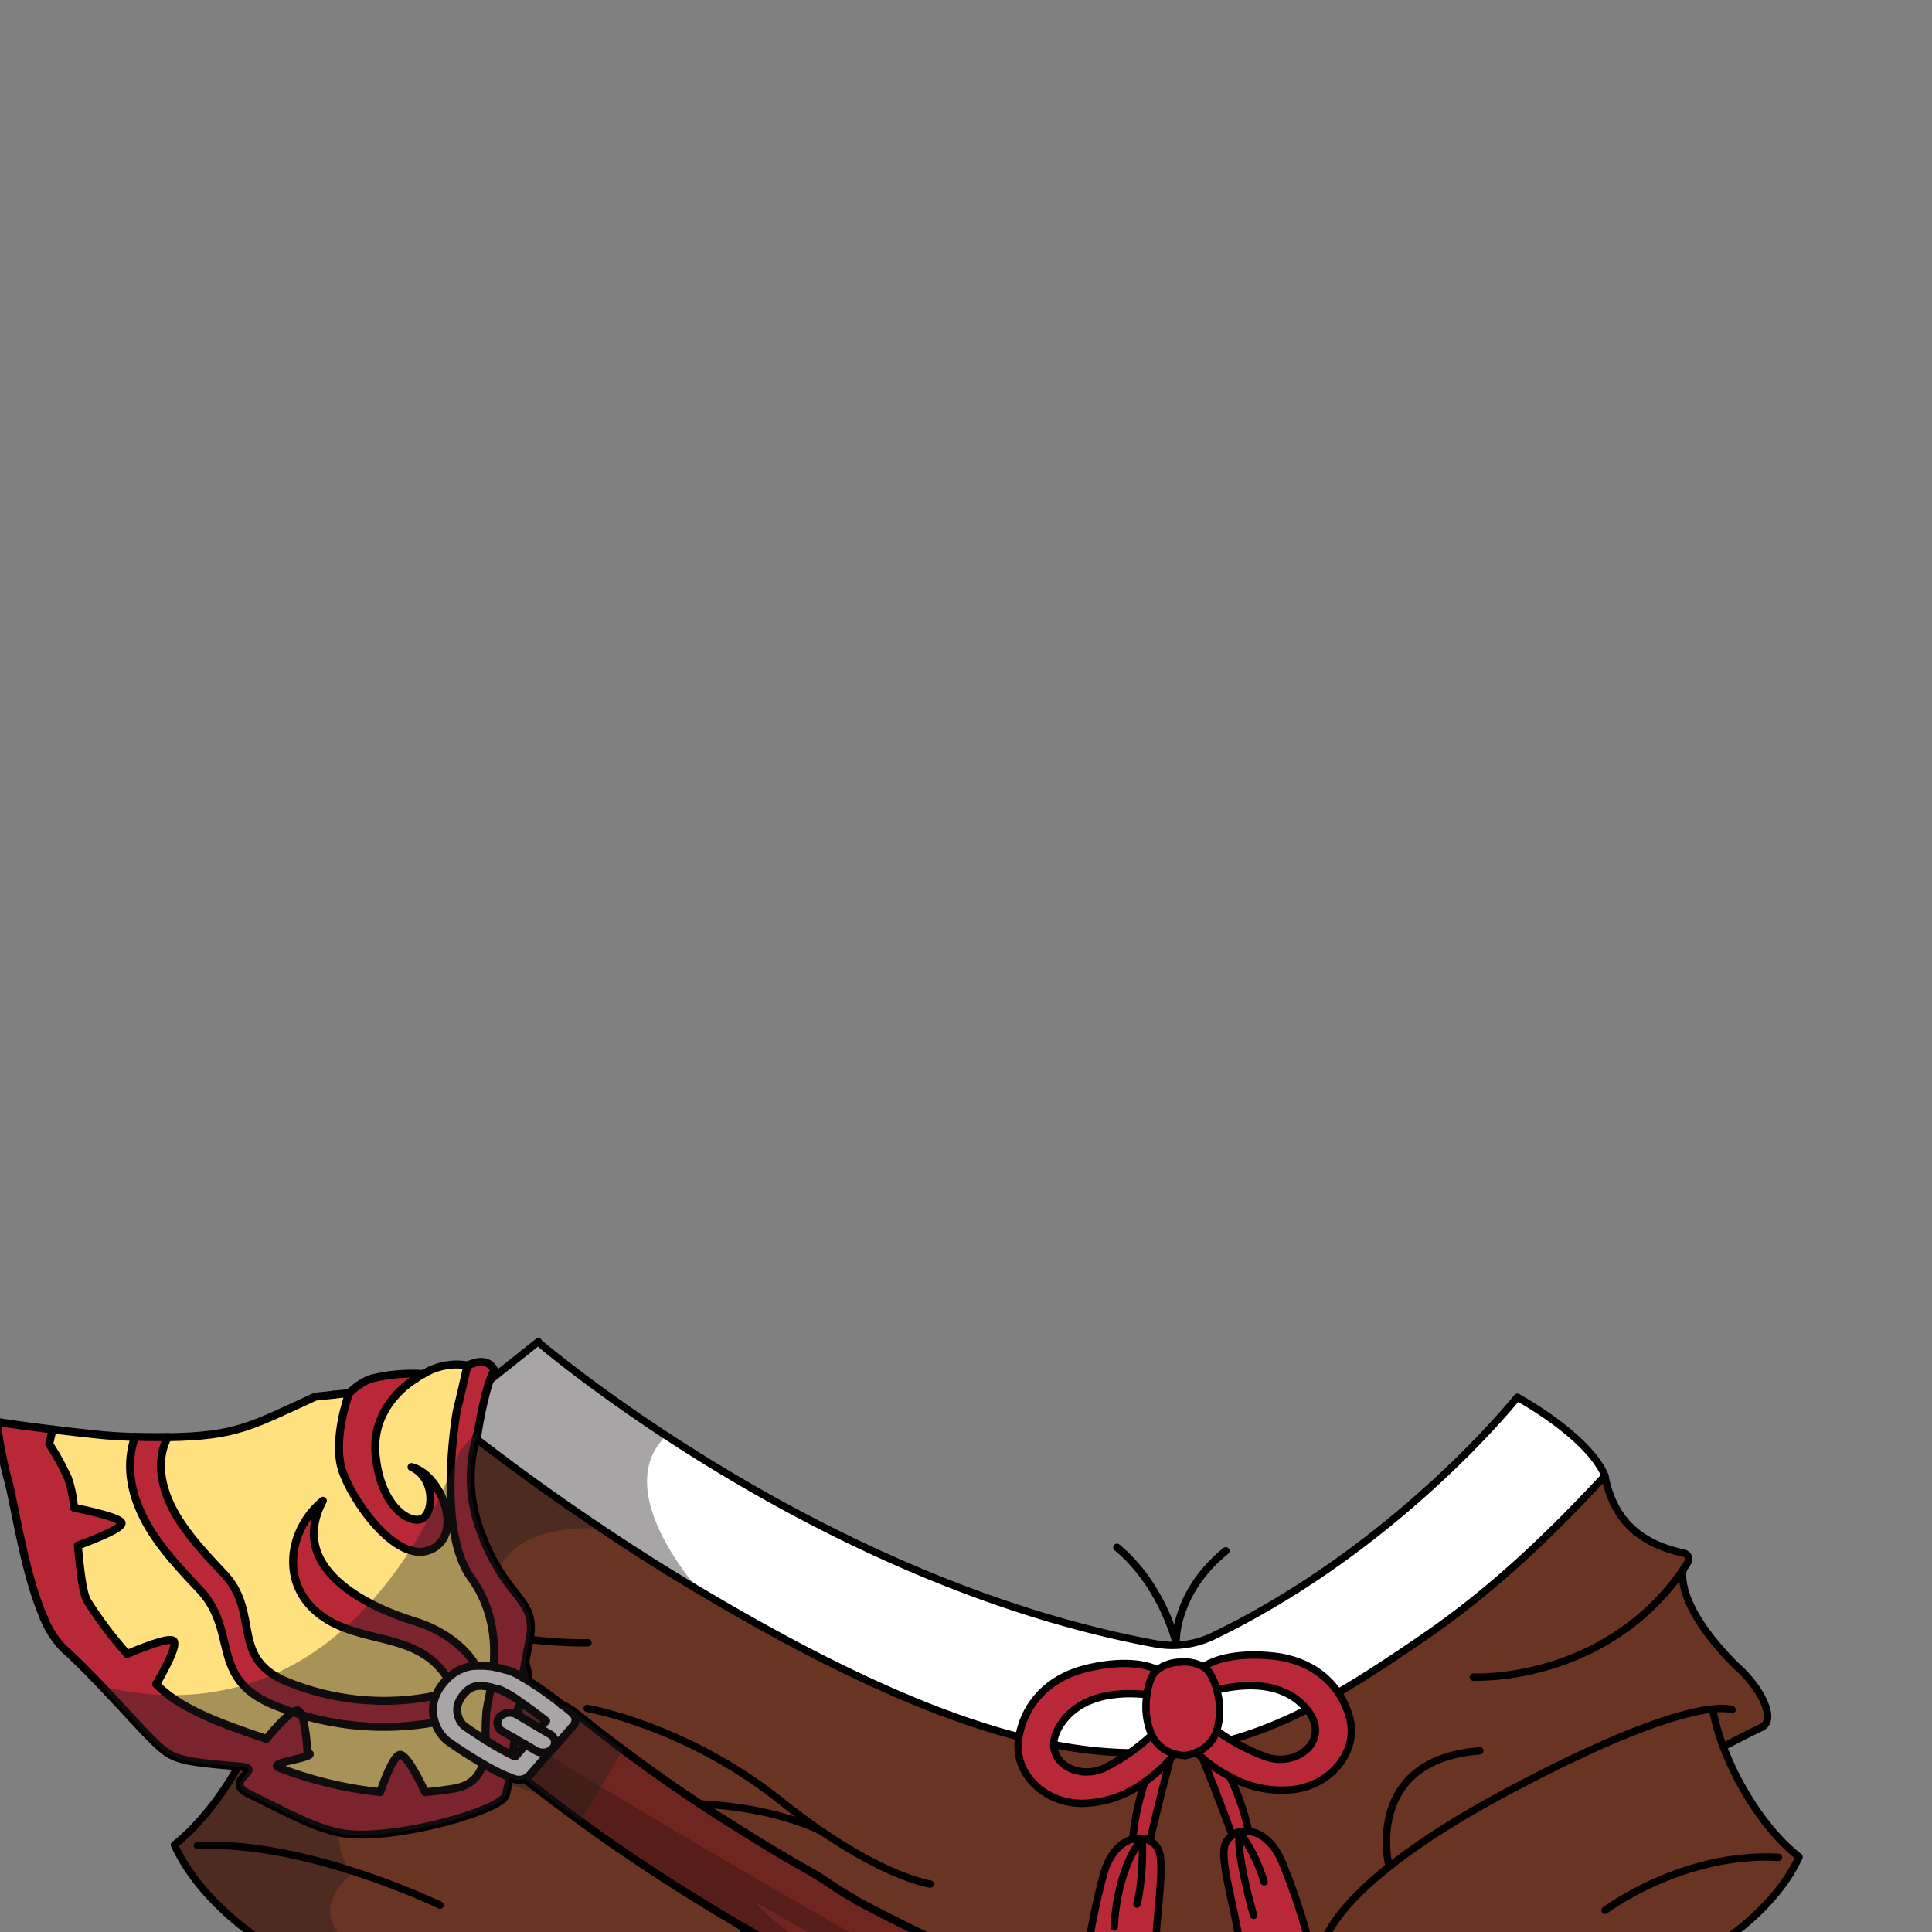 <svg xmlns="http://www.w3.org/2000/svg" xmlns:xlink="http://www.w3.org/1999/xlink" viewBox="0 0 432 432">
  <rect x="0" y="0" width="432" height="432" fill="#808080" stroke="none"/>
  <defs>
    <style>.GUNDAN_FROG_OUTFIT_FROG_OUTFIT_24_cls-1,.GUNDAN_FROG_OUTFIT_FROG_OUTFIT_24_cls-12,.GUNDAN_FROG_OUTFIT_FROG_OUTFIT_24_cls-3,.GUNDAN_FROG_OUTFIT_FROG_OUTFIT_24_cls-7{fill:none;}.GUNDAN_FROG_OUTFIT_FROG_OUTFIT_24_cls-2{isolation:isolate;}.GUNDAN_FROG_OUTFIT_FROG_OUTFIT_24_cls-12,.GUNDAN_FROG_OUTFIT_FROG_OUTFIT_24_cls-3,.GUNDAN_FROG_OUTFIT_FROG_OUTFIT_24_cls-7{stroke:#000;stroke-linecap:round;stroke-linejoin:round;}.GUNDAN_FROG_OUTFIT_FROG_OUTFIT_24_cls-3{stroke-width:1.69px;}.GUNDAN_FROG_OUTFIT_FROG_OUTFIT_24_cls-4{fill:#fff;}.GUNDAN_FROG_OUTFIT_FROG_OUTFIT_24_cls-5{fill:#231f20;opacity:0.4;}.GUNDAN_FROG_OUTFIT_FROG_OUTFIT_24_cls-13,.GUNDAN_FROG_OUTFIT_FROG_OUTFIT_24_cls-5{mix-blend-mode:multiply;}.GUNDAN_FROG_OUTFIT_FROG_OUTFIT_24_cls-6{fill:#6a3423;}.GUNDAN_FROG_OUTFIT_FROG_OUTFIT_24_cls-7{stroke-width:1.65px;}.GUNDAN_FROG_OUTFIT_FROG_OUTFIT_24_cls-8{fill:#b82837;}.GUNDAN_FROG_OUTFIT_FROG_OUTFIT_24_cls-9{clip-path:url(#GUNDAN_FROG_OUTFIT_FROG_OUTFIT_24_clip-path);}.GUNDAN_FROG_OUTFIT_FROG_OUTFIT_24_cls-10{fill:#ffe17f;}.GUNDAN_FROG_OUTFIT_FROG_OUTFIT_24_cls-11{fill:#702620;}.GUNDAN_FROG_OUTFIT_FROG_OUTFIT_24_cls-12{stroke-width:1.78px;}.GUNDAN_FROG_OUTFIT_FROG_OUTFIT_24_cls-13{opacity:0.22;}</style>
    <clipPath id="clip-path">
      <rect class="GUNDAN_FROG_OUTFIT_FROG_OUTFIT_24_cls-1" x="-12.96" y="293.74" width="238.85" height="150.25" />
    </clipPath>
  </defs>
  <g class="GUNDAN_FROG_OUTFIT_FROG_OUTFIT_24_cls-2">
    <g id="outfit">
      <path class="GUNDAN_FROG_OUTFIT_FROG_OUTFIT_24_cls-3" d="M263,366.39s0-10.64,11.09-19.61" />
      <path class="GUNDAN_FROG_OUTFIT_FROG_OUTFIT_24_cls-3" d="M249.76,346c9.34,7.72,15.57,21.69,15.57,37.65,0,13-4.14,24.68-10.72,32.73" />
      <path class="GUNDAN_FROG_OUTFIT_FROG_OUTFIT_24_cls-4" d="M358.88,330l-1.22,1.3c-10.32,11-23.13,23.71-39.07,34.65l-.18.12c-41,28.05-70.24,44.33-162.06-10.43q-3.24-1.92-6.59-4h0a510.17,510.17,0,0,1-50-35.25h0L120.37,300l0,.12a323.33,323.33,0,0,0,28.72,20.81c25.54,16.77,65.3,38.53,109.38,46.64a21.06,21.06,0,0,0,13-1.82c41.39-20.09,67.73-53.28,67.73-53.28S355.12,321,358.88,330Z" />
      <path class="GUNDAN_FROG_OUTFIT_FROG_OUTFIT_24_cls-5" d="M156.35,355.68q-3.24-1.92-6.59-4h0a510.17,510.17,0,0,1-50-35.25h0L120.37,300l0,.12a323.33,323.33,0,0,0,28.72,20.81C137.47,331.85,152,350.56,156.35,355.68Z" />
      <path class="GUNDAN_FROG_OUTFIT_FROG_OUTFIT_24_cls-6" d="M385.34,390.6c.05,0,5.1-2.72,8.55-4.34s-.21-9-5.77-13.8c-13.69-13.7-11.89-21.07-11.76-21.53v0c.35-.5.68-1,1-1.53a1.38,1.38,0,0,0-.84-2.09C367.83,345.4,361,340.9,358.88,330l-1.22,1.3c-10.32,11-23.13,23.71-39.07,34.65l-.18.12c-41,28.05-70.24,44.33-162.06-10.43q-3.24-1.92-6.59-4h0c-2.53-1.34-4.85-2.62-7-3.86-3.68-2.11-6.93-4.11-10-6.15-9.68-6.41-17.69-13.15-31.9-24.43l-1-.82c-2.42,12.19-22.12,17.7-31.93,19.81a1.55,1.55,0,0,0-.94,2.35c.38.58.76,1.17,1.15,1.72a0,0,0,0,0,0,0c.13.49,2.17,8.79-13.22,24.16-6.23,5.38-10.36,13.68-6.47,15.52S58,384.89,58,384.89C54.05,395.27,47,406.17,39,412.51,45.85,427.66,63.33,437,63.33,437H380.57s15.56-8.3,21.69-21.79C395.09,409.54,388.83,399.83,385.34,390.6ZM113.19,412l6.19,3.06Q116.35,413.59,113.19,412Zm9.18,4.53c4.44,2.14,8.63,4.15,12.54,6C131,420.69,126.81,418.68,122.37,416.53Z" />
      <path class="GUNDAN_FROG_OUTFIT_FROG_OUTFIT_24_cls-5" d="M163.37,426.6S141,406.79,114.92,399.4,68.08,403.6,78.65,419c-10.26,8.87-1.47,15.7,2.38,18H63.33S45.85,427.66,39,412.51c8.05-6.34,15.07-17.24,19-27.62,0,0-5.71-3-9.59-4.86s.24-10.14,6.47-15.52c15.39-15.37,13.35-23.67,13.22-24.16a0,0,0,0,1,0,0c-.39-.55-.77-1.14-1.15-1.72a1.55,1.55,0,0,1,.94-2.35c9.81-2.11,29.51-7.62,31.93-19.81l1,.82c14.21,11.28,22.22,18,31.9,24.43-30.52-.41-21.14,23.82-21.14,23.82S88.12,365.9,94,383.44a259.45,259.45,0,0,1,30.09,13.36C154.07,412.6,163.37,426.6,163.37,426.6Z" />
      <path class="GUNDAN_FROG_OUTFIT_FROG_OUTFIT_24_cls-4" d="M157.54,357l-14.82-9.18c2.18,1.24,4.5,2.52,7,3.86h0q3.35,2.06,6.59,4C157.09,356.54,157.54,357,157.54,357Z" />
      <path class="GUNDAN_FROG_OUTFIT_FROG_OUTFIT_24_cls-7" d="M218.23,437H380.57s15.57-8.29,21.7-21.78c-7.18-5.65-13.43-15.37-16.92-24.61a49,49,0,0,1-2.39-8.31" />
      <path class="GUNDAN_FROG_OUTFIT_FROG_OUTFIT_24_cls-7" d="M295.37,437s-.95-13.52,41.19-36.14c27.19-14.59,40.42-18.08,46.37-18.73,3.28-.34,4.36.17,4.36.17" />
      <path class="GUNDAN_FROG_OUTFIT_FROG_OUTFIT_24_cls-7" d="M376.37,350.91c.36-.5.69-1,1-1.53a1.37,1.37,0,0,0-.84-2.09c-8.73-1.89-15.52-6.39-17.68-17.24" />
      <path class="GUNDAN_FROG_OUTFIT_FROG_OUTFIT_24_cls-7" d="M329.43,375s29.21,1.5,46.93-24" />
      <path class="GUNDAN_FROG_OUTFIT_FROG_OUTFIT_24_cls-7" d="M376.37,350.91v0c-.13.44-1.93,7.82,11.77,21.52,5.56,4.78,9.22,12.17,5.76,13.8s-8.54,4.33-8.54,4.33" />
      <path class="GUNDAN_FROG_OUTFIT_FROG_OUTFIT_24_cls-7" d="M358.88,427.16s17.19-13,38.78-11.86" />
      <path class="GUNDAN_FROG_OUTFIT_FROG_OUTFIT_24_cls-7" d="M218.23,437H63.33S45.85,427.66,39,412.51c8-6.33,15.06-17.24,19-27.62a56.46,56.46,0,0,0,2.69-9.34" />
      <path class="GUNDAN_FROG_OUTFIT_FROG_OUTFIT_24_cls-7" d="M167.25,437s3.53-15.18-43.78-40.59c-30.57-16.41-56.11-20.31-62.79-21-3.67-.38-4.87.18-4.87.18" />
      <path class="GUNDAN_FROG_OUTFIT_FROG_OUTFIT_24_cls-7" d="M68.06,340.32c-.4-.55-.78-1.13-1.16-1.71a1.56,1.56,0,0,1,.94-2.36c9.81-2.11,29.52-7.61,31.93-19.81" />
      <path class="GUNDAN_FROG_OUTFIT_FROG_OUTFIT_24_cls-7" d="M131.47,367.32s-43.51,1.7-63.4-27" />
      <path class="GUNDAN_FROG_OUTFIT_FROG_OUTFIT_24_cls-7" d="M68.06,340.32v0c.14.5,2.17,8.78-13.22,24.16-6.23,5.38-10.36,13.68-6.47,15.52s9.6,4.86,9.6,4.86" />
      <path class="GUNDAN_FROG_OUTFIT_FROG_OUTFIT_24_cls-7" d="M98.4,426s-30-14.53-54.25-13.32" />
      <path class="GUNDAN_FROG_OUTFIT_FROG_OUTFIT_24_cls-7" d="M271.53,365.7c41.39-20.09,67.73-53.27,67.73-53.27S355.12,321,358.88,330l-1.22,1.3c-10.32,11-23.13,23.71-39.07,34.65l-.18.12c-41.92,28.71-71.61,45.08-168.65-14.41h0a510.17,510.17,0,0,1-50-35.25h0L120.37,300l0,.12s62.37,53.5,138.1,67.46A21.07,21.07,0,0,0,271.53,365.7Z" />
      <path class="GUNDAN_FROG_OUTFIT_FROG_OUTFIT_24_cls-7" d="M131.3,382s22.08,3.77,43.33,20.73c3.17,2.53,6.13,4.72,8.88,6.62C199.23,420.12,208,421.28,208,421.28" />
      <path class="GUNDAN_FROG_OUTFIT_FROG_OUTFIT_24_cls-7" d="M143.46,403.45s22.81-2.15,40,5.89" />
      <path class="GUNDAN_FROG_OUTFIT_FROG_OUTFIT_24_cls-7" d="M310.47,416.71s-5.36-23.27,20.43-25.22" />
      <path class="GUNDAN_FROG_OUTFIT_FROG_OUTFIT_24_cls-8" d="M261.66,393.38s-2.85,10.72-4.53,18.23a4.61,4.61,0,0,0-1.71-.53,6,6,0,0,0-2.09.12A55.87,55.87,0,0,1,256,398.42a33.14,33.14,0,0,0,5.61-5Z" />
      <path class="GUNDAN_FROG_OUTFIT_FROG_OUTFIT_24_cls-8" d="M277.14,409.65a4.45,4.45,0,0,0-1.62.75c-2.38-6.68-6.08-15.94-6.64-17.31a32.55,32.55,0,0,0,6.16,4.18,56.21,56.21,0,0,1,4.21,12.22A5.93,5.93,0,0,0,277.14,409.65Z" />
      <path class="GUNDAN_FROG_OUTFIT_FROG_OUTFIT_24_cls-8" d="M279.25,409.49c2.56.31,5.44,2.27,7.36,6.73a143.56,143.56,0,0,1,6.73,20.6s-7.78,5.07-15.49,2.74c-.82-10.19-4.76-21.37-4.12-26.2a4.31,4.31,0,0,1,1.79-3,4.45,4.45,0,0,1,1.62-.75A5.93,5.93,0,0,1,279.25,409.49Z" />
      <path class="GUNDAN_FROG_OUTFIT_FROG_OUTFIT_24_cls-8" d="M301.79,384.12c-1.89-7-7.54-12.86-17.3-13.84-11.05-1.1-15.39,2.44-15.39,2.44a10.19,10.19,0,0,0-10.33.68s-4.73-2.95-15.56-.4c-9.56,2.25-14.45,8.8-15.47,16s5.36,14.2,14.24,14.24A24.25,24.25,0,0,0,256,398.42a33.14,33.14,0,0,0,5.61-5h0c.64-.75,1-1.2,1-1.2a5.92,5.92,0,0,0,4.91-.33s.47.5,1.33,1.24a32.55,32.55,0,0,0,6.16,4.18,23.88,23.88,0,0,0,14.36,2.85C298.2,398.92,303.69,391.11,301.79,384.12Zm-54.9,11.25c-6.58,2.91-14.36-2.2-10-9.31s13-7.83,19.6-7.14a16,16,0,0,0,1.08,9.05A45.13,45.13,0,0,1,246.89,395.37ZM283.56,393A44.52,44.52,0,0,1,272.08,387a16.08,16.08,0,0,0,0-9.12c6.43-1.55,15.16-2,20.31,4.51S290.44,395,283.56,393Z" />
      <path class="GUNDAN_FROG_OUTFIT_FROG_OUTFIT_24_cls-8" d="M257.13,411.61a4.24,4.24,0,0,1,2.14,2.7c1.22,4.71-1.32,16.32-.91,26.53-7.36,3.32-15.69-.68-15.69-.68a145.63,145.63,0,0,1,4.17-21.33c1.38-4.68,4-7,6.49-7.63a6,6,0,0,1,2.09-.12A4.61,4.61,0,0,1,257.13,411.61Z" />
      <path class="GUNDAN_FROG_OUTFIT_FROG_OUTFIT_24_cls-7" d="M263.84,371.65a8.85,8.85,0,0,0-5.07,1.75,5,5,0,0,0-1.1,1.31,12.56,12.56,0,0,0-1.2,4.21,16,16,0,0,0,1.08,9.05,7.81,7.81,0,0,0,5.09,4.21,10.42,10.42,0,0,0,2.48.37" />
      <path class="GUNDAN_FROG_OUTFIT_FROG_OUTFIT_24_cls-7" d="M261.66,393.38c.64-.75,1-1.2,1-1.2" />
      <path class="GUNDAN_FROG_OUTFIT_FROG_OUTFIT_24_cls-7" d="M258.77,373.4s-4.73-2.95-15.56-.4c-9.56,2.25-14.45,8.8-15.47,16s5.36,14.2,14.24,14.24A24.25,24.25,0,0,0,256,398.42a33.14,33.14,0,0,0,5.61-5" />
      <path class="GUNDAN_FROG_OUTFIT_FROG_OUTFIT_24_cls-7" d="M256.47,378.92c-6.57-.69-15.28,0-19.6,7.14s3.44,12.22,10,9.31a45.13,45.13,0,0,0,10.66-7.4" />
      <path class="GUNDAN_FROG_OUTFIT_FROG_OUTFIT_24_cls-7" d="M263.84,371.65a8.82,8.82,0,0,1,5.26,1.07,4.88,4.88,0,0,1,1.25,1.16,12,12,0,0,1,1.71,4,16.08,16.08,0,0,1,0,9.12,7.87,7.87,0,0,1-4.53,4.83,10.35,10.35,0,0,1-2.43.7" />
      <path class="GUNDAN_FROG_OUTFIT_FROG_OUTFIT_24_cls-7" d="M269.1,372.72s4.34-3.54,15.39-2.44c9.76,1,15.4,6.84,17.3,13.84s-3.59,14.8-12.39,16A23.88,23.88,0,0,1,275,397.27a32.55,32.55,0,0,1-6.16-4.18c-.86-.74-1.33-1.24-1.33-1.24" />
      <path class="GUNDAN_FROG_OUTFIT_FROG_OUTFIT_24_cls-7" d="M272.06,377.9c6.43-1.55,15.16-2,20.31,4.51S290.44,395,283.56,393A44.52,44.52,0,0,1,272.08,387" />
      <path class="GUNDAN_FROG_OUTFIT_FROG_OUTFIT_24_cls-7" d="M253.33,411.2c-2.5.63-5.11,2.95-6.49,7.63a145.63,145.63,0,0,0-4.17,21.33s8.33,4,15.69.68c-.41-10.21,2.13-21.82.91-26.53a4.24,4.24,0,0,0-2.14-2.7,4.61,4.61,0,0,0-1.71-.53A6,6,0,0,0,253.33,411.2Z" />
      <path class="GUNDAN_FROG_OUTFIT_FROG_OUTFIT_24_cls-7" d="M257.13,411.61c1.68-7.51,4.53-18.23,4.53-18.23h0" />
      <path class="GUNDAN_FROG_OUTFIT_FROG_OUTFIT_24_cls-7" d="M256,398.42a55.87,55.87,0,0,0-2.71,12.78h0" />
      <path class="GUNDAN_FROG_OUTFIT_FROG_OUTFIT_24_cls-7" d="M279.25,409.49c2.56.31,5.44,2.27,7.36,6.73a143.56,143.56,0,0,1,6.73,20.6s-7.78,5.07-15.49,2.74c-.82-10.19-4.76-21.37-4.12-26.2a4.31,4.31,0,0,1,1.79-3,4.45,4.45,0,0,1,1.62-.75A5.93,5.93,0,0,1,279.25,409.49Z" />
      <path class="GUNDAN_FROG_OUTFIT_FROG_OUTFIT_24_cls-7" d="M275.52,410.4c-2.38-6.68-6.08-15.94-6.64-17.31" />
      <path class="GUNDAN_FROG_OUTFIT_FROG_OUTFIT_24_cls-7" d="M275,397.27a56.21,56.21,0,0,1,4.21,12.22v0" />
      <path class="GUNDAN_FROG_OUTFIT_FROG_OUTFIT_24_cls-7" d="M249.14,430.9s.32-12.61,6.28-19.82c.32,9.36-1.2,14.69-1.2,14.69" />
      <path class="GUNDAN_FROG_OUTFIT_FROG_OUTFIT_24_cls-7" d="M280.31,428.27s-4-13.72-3.17-18.62a36.07,36.07,0,0,1,5.51,11.13" />
      <g class="GUNDAN_FROG_OUTFIT_FROG_OUTFIT_24_cls-9">
        <path class="GUNDAN_FROG_OUTFIT_FROG_OUTFIT_24_cls-8" d="M86.58,339.27c0,1.49,0,3,.17,4.42A55.08,55.08,0,0,0,91,362a34,34,0,0,0,6.52,10.1l.25.24a21.43,21.43,0,0,0,2.86,2.43,16.23,16.23,0,0,0,5.25,2.47h0a14,14,0,0,0,3.46.44h.37a9.61,9.61,0,0,0,1.07-.07,15.23,15.23,0,0,0,6.41-2.25l.91-.61a.68.68,0,0,0,0-.14,25.74,25.74,0,0,0-.64-2.88c.27-1.41.59-3.11,1-5.16,1.76-9.23-5.15-8.57-10.79-23.56a34,34,0,0,1-.77-22.84s1.67-10.42,3.66-13.72c-1.52-3.47-6-1-6-1l-1.44,6.22c.37-2.67.7-4.89.91-6.33a13.3,13.3,0,0,0-5.64.4c-6.28,5.83-10.75,16.54-11.62,29.1C86.63,336.22,86.58,337.74,86.58,339.27Z" />
        <path class="GUNDAN_FROG_OUTFIT_FROG_OUTFIT_24_cls-4" d="M128.42,383.88a1.89,1.89,0,0,0-.09-.21c0-.07-.07-.14-.12-.22l-.13-.15a.05.05,0,0,1,0,0s0,0,0,0l-.06,0s0,0,0,0l-.09-.11a.75.75,0,0,0-.19-.17c-.31-.25-.71-.59-1.2-1l-.3-.24h0l-.62-.49h0c-1.23-1-2.77-2.11-4.36-3.24l-1-.68c-.32-.23-.64-.44-1-.65s-.63-.43-.94-.63l-.37-.23-.2-.13a1.22,1.22,0,0,1-.19-.12l-.37-.21c-.12-.08-.24-.17-.37-.24h0l-.47-.28a14.62,14.62,0,0,0-3-1.36l-.17,0a28.56,28.56,0,0,0-2.83-.7c-.24-.05-.48-.09-.73-.12l-.47-.07h-.06l-.18,0-.82-.07-.61,0h-.19l-.46,0a3.69,3.69,0,0,0-.47,0c-.19,0-.37,0-.56.06h-.12a.07.07,0,0,0-.06,0,5.71,5.71,0,0,0-.72.13h0a6.62,6.62,0,0,0-.71.17c-.25.08-.49.16-.72.25h0a10.66,10.66,0,0,0-1.19.55l-.25.13,0,0-.22.16a4.65,4.65,0,0,0-.41.26l0,0q-.36.26-.69.54c-.19.15-.37.32-.56.5A11.3,11.3,0,0,0,99,376.41a10.86,10.86,0,0,0-1,1.42,8.49,8.49,0,0,0-.68,1.39,8.27,8.27,0,0,0-.49,4.58c.05.22.1.46.16.68s.13.44.2.65.12.36.19.53l0,.1c.06.14.12.27.19.4l.09.19c.09.19.2.37.29.55.22.35.44.69.67,1s.46.55.69.79.22.23.34.33a1.11,1.11,0,0,0,.23.19c.61.43,4.13,2.92,8,5.18a47,47,0,0,0,5.94,3c.28.11.55.2.81.28l.45.16a4.15,4.15,0,0,0,.48.11l.48,0a3.29,3.29,0,0,0,1.14-.2,3.09,3.09,0,0,0,.87-.5,2.61,2.61,0,0,0,.23-.24l4.35-5c0-.11-.09-.21-.13-.32a2.73,2.73,0,0,0,1-.7l0,0,.07-.09,4.28-4.91h0a1.86,1.86,0,0,0,.23-.32c.06-.11.11-.23.16-.33a1.86,1.86,0,0,0,.12-.93A2.18,2.18,0,0,0,128.42,383.88Zm-13.2,8.9-.31-.15a2.2,2.2,0,0,1-.31-.15h0c-.39-.19-.8-.39-1.21-.62s-.84-.44-1.27-.68l-.87-.49h0l-.67-.4-1.3-.78c-.23-.13-.43-.26-.64-.39h0l-.74-.47c-1-.64-1.9-1.24-2.67-1.77-.6-.39-1.1-.74-1.5-1a5.4,5.4,0,0,1-.49-.58.33.33,0,0,0-.06-.08c-.1-.16-.21-.34-.32-.55a1.24,1.24,0,0,1-.12-.23l0-.08-.14-.35a3,3,0,0,1-.12-.36,4.57,4.57,0,0,1-.15-.77,4.51,4.51,0,0,1,.1-1.44,1.89,1.89,0,0,1,.09-.36l.12-.36a7.15,7.15,0,0,1,.36-.74,4.11,4.11,0,0,1,.24-.39c.13-.2.26-.39.42-.6a5.43,5.43,0,0,1,1.89-1.57,1.92,1.92,0,0,1,.39-.17h0a7.07,7.07,0,0,1,3.88.1c.26.08.53.13.82.22s.58.14.88.24l.13,0h0a21.34,21.34,0,0,1,4.43,2.58c.38.27.79.54,1.19.83.81.58,1.65,1.19,2.51,1.83s1.59,1.2,2.37,1.8h0l-.07.07-1.29,1.49-4.44-2.6-.63-.37-.07-.05a3.23,3.23,0,0,0-2.85-.18l-.36.18a3.81,3.81,0,0,0-.32.24,1.34,1.34,0,0,0-.32.31h0a2,2,0,0,0-.5,1.32,2.2,2.2,0,0,0,1.16,1.88l2.64,1.55,2.46,1.45Zm-3.44-8.86a2,2,0,0,0-.5,1.32,2,2,0,0,1,.51-1.32Z" />
        <path class="GUNDAN_FROG_OUTFIT_FROG_OUTFIT_24_cls-10" d="M11.78,319.64,11,322.87a59.5,59.5,0,0,1,4.18,7.64,26.34,26.34,0,0,1,1.35,6.61h0c3.53.72,10,2.18,10.62,3.32s-6,3.75-9.76,5.14c.51,5.45,1.07,10.62,2.12,12.39a91.4,91.4,0,0,0,8.91,11.86c3.33-1.38,9-3.57,10.23-3s-2,6.84-3.74,9.79c.32.32.65.65,1,1,5.12,4.71,13.43,7.86,23.64,11.27,2.14-2.55,5.55-6.33,6.91-6.37s2.06,6,2.29,9.41c3.19,1.07-9.71,2.2-6.29,3.44A88.66,88.66,0,0,0,85,400.71c1-3,3-7.9,4.32-8.32s4.22,5.12,5.74,8.33c2.21-.17,4.29-.46,6.32-.78,4-.63,5.75-2.81,6.58-5.55-3.9-2.25-7.42-4.75-8-5.18a2,2,0,0,1-.23-.18,9.6,9.6,0,0,1-2.5-3.9,64.78,64.78,0,0,1-11.31,1A64.12,64.12,0,0,1,60.61,381c-13.72-6-7.33-16.38-16-25.58-4-4.26-8.19-8.68-11.24-13.74-3.54-5.91-4.94-11.86-4-17.23a16.36,16.36,0,0,1,.84-3.18c-3.34-.09-6.34-.3-8.9-.58C17.67,320.34,14.49,320,11.78,319.64Z" />
        <path class="GUNDAN_FROG_OUTFIT_FROG_OUTFIT_24_cls-10" d="M84,325.52a23.33,23.33,0,0,0,2.73,9.22c2.47,4.33,5.89,5.69,7.63,4.84,2.65-1.32,3-9.13-2.34-11.55,4,1,7.57,6.41,8,11.21l1.09-.07c0-.3-.06-.59-.07-.9-.43-6.64,1-18.68,2-26.7.37-2.67.7-4.89.91-6.33a13.3,13.3,0,0,0-5.64.4,16.93,16.93,0,0,0-3.15,1.26c-.19.15-.39.29-.59.43a7.66,7.66,0,0,1-1.79,1S82.81,314,84,325.52Z" />
        <path class="GUNDAN_FROG_OUTFIT_FROG_OUTFIT_24_cls-8" d="M94.63,307.33s-9.8-2.18-16.74,4.08c-3.84,13.11-2.48,21.47,8.07,31.24s17.29.86,12.92-7.76c-2-5.11-3.2-4.77-3.2-4.77s2.68,8.63-2.46,9.7S80.42,325.69,86,316.34A38,38,0,0,1,94.63,307.33Z" />
        <path class="GUNDAN_FROG_OUTFIT_FROG_OUTFIT_24_cls-11" d="M115.7,383.42c.07-.58.14-1.12.2-1.62a7.72,7.72,0,0,1,1.35-.6c.81.58,1.65,1.18,2.51,1.83s1.59,1.19,2.37,1.8l-1.36,1.56Z" />
        <path class="GUNDAN_FROG_OUTFIT_FROG_OUTFIT_24_cls-11" d="M115.08,388.67l2.46,1.45-2.32,2.65-.62-.28C114.76,391.23,114.93,390,115.08,388.67Z" />
        <path class="GUNDAN_FROG_OUTFIT_FROG_OUTFIT_24_cls-11" d="M304.18,476.71c-1.18,3.59-4.91,6-9.11,6.31l-.87,0a13.1,13.1,0,0,1-2.75-.31c-.52-.12-2.57-.6-5.9-1.47A505.14,505.14,0,0,1,203.22,451v0c-5.56-2.6-11.26-5.39-17-8.38-6.52-3.35-11.86-6.94-18.54-10.8h0q-3-1.71-6-3.53h0l-2.9-1.75c-.79-.49-1.58-1-2.37-1.46-2-1.2-3.91-2.43-5.87-3.68l-2.31-1.48c-.33-.22-.67-.43-1-.66-.75-.48-1.51-1-2.26-1.48q-2.79-1.83-5.56-3.74l-2.57-1.76-3-2.1c-1.32-.94-2.64-1.89-3.94-2.84L126.68,405l-3.15-2.37c-2.1-1.59-4.18-3.2-6.26-4.84a3.09,3.09,0,0,0,.87-.5,2.61,2.61,0,0,0,.23-.24l4.35-5,.91-1,0,0,.07-.09,4.28-4.91h0a2.67,2.67,0,0,0,.24-.32c.06-.11.11-.23.16-.33a1.86,1.86,0,0,0,.12-.93,2.18,2.18,0,0,0-.11-.44,1.89,1.89,0,0,0-.09-.21c0-.07-.07-.14-.12-.22l-.13-.15a.05.05,0,0,1,0,0l-.06-.05s0,0,0,0l-.09-.11a.75.75,0,0,0-.19-.17c-.31-.25-.71-.59-1.2-1l-.3-.24h0l-.62-.49a9.91,9.91,0,0,1,3,1.69q5.31,4.29,10.71,8.32,9.75,7.3,19.69,13.76c1.06.7,2.11,1.38,3.16,2,6.39,4.09,12.8,8,19.14,11.55,3.71,2.12,6.11,4.14,9.78,6.07v0q7.51,4,14.84,7.55a506.43,506.43,0,0,0,78.64,30.57c4.17,1.21,7.4,2.08,9.51,2.62,1.77.46,2.77.7,2.88.72C302.44,467.38,305.7,472.12,304.18,476.71Z" />
        <path class="GUNDAN_FROG_OUTFIT_FROG_OUTFIT_24_cls-8" d="M108.61,389.12a57.56,57.56,0,0,1,.17-6.53c.19-1.34.6-3.15,1-5.29l1.7.45.16,0a22.34,22.34,0,0,1,4.43,2.58c.39.27.79.54,1.19.83a7.72,7.72,0,0,0-1.35.6c-.06.5-.13,1-.2,1.62l-.07-.05a3.15,3.15,0,0,0-3.85.54,2.07,2.07,0,0,0,.67,3.21l2.63,1.55c-.15,1.28-.32,2.56-.48,3.82-1.06-.51-2.21-1.13-3.37-1.8C110.35,390.18,109.45,389.64,108.61,389.12Z" />
        <path class="GUNDAN_FROG_OUTFIT_FROG_OUTFIT_24_cls-8" d="M92.58,362.47c10.21,3.13,13.63,9.61,13.81,9.94a10,10,0,0,0-6.32,2.81c-6.72-10.62-19.43-7.33-28.47-14.15s-7.24-19,.6-25.51C64.13,350.62,82.09,359.25,92.58,362.47Z" />
        <path class="GUNDAN_FROG_OUTFIT_FROG_OUTFIT_24_cls-8" d="M113.91,397.36a36.26,36.26,0,0,1-.8,4c-.25.84-1.78,1.85-4.1,2.88-5,2.23-13.62,4.53-21.34,5.51l-1.42.16c-.82.09-1.62.15-2.4.2l-.63.05a35.09,35.09,0,0,1-5.79-.11,23,23,0,0,1-3.91-.86c-5.41-1.61-11.55-5-17.91-8.09-6.06-2.95,3.93-5.6-2-6.1-13.66-1.16-14.94-1.49-19.12-5.53-.28-.27-.58-.56-.89-.88-2.68-2.72-6.65-7.15-10.89-11.6h0c-2.74-2.88-5.6-5.78-8.32-8.23-.07-.08-.16-.15-.23-.22a20.76,20.76,0,0,1-4.34-6.73s0,0,0,0a.26.26,0,0,0,0-.08c-2.84-6.41-4.69-15.1-6.14-22.15l-.38-1.87c-.19-.92-.37-1.79-.55-2.64-.1-.54-.22-1.08-.34-1.59-.06-.26-.12-.51-.17-.75-.1-.48-.21-.95-.32-1.37l-.21-.85-.38-1.59c-.3-1.28-.56-2.46-.77-3.5a65.7,65.7,0,0,1-1.23-7.46h0l.14,0,.41.06.38.06.22,0,.54.09c1.92.29,5.49.8,10.77,1.46L11,322.88s.52.77,1.3,2.11c.19.33.41.7.63,1.1.12.2.23.41.35.63.34.66.72,1.37,1.11,2.15.26.52.53,1.07.79,1.64a26.34,26.34,0,0,1,1.35,6.61v0l.7.14c.48.09,1,.21,1.54.33l1.68.38c.84.2,1.7.42,2.5.64A16.59,16.59,0,0,1,26.69,340a1.27,1.27,0,0,1,.49.44.38.38,0,0,1,0,.26.21.21,0,0,1-.05.12.57.57,0,0,1-.08.13,1.72,1.72,0,0,1-.23.26c-.19.15-.44.34-.73.53-.1.06-.21.14-.31.19s-.28.16-.42.24a1.32,1.32,0,0,1-.2.12l-.11.05c-.74.4-1.64.82-2.57,1.22l-.29.13-.43.18-1.72.7-.79.31c-.66.26-1.29.49-1.86.7.14,1.37.25,2.71.4,4,.07.64.14,1.27.22,1.86.05.31.09.61.12.89q.18,1.29.39,2.4c.1.49.19.94.3,1.34s.21.79.33,1.11a5.05,5.05,0,0,0,.37.8,88.22,88.22,0,0,0,8.92,11.87c3.32-1.38,8.94-3.57,10.22-3s-2,6.84-3.74,9.79c.32.32.65.64,1,1q.78.72,1.65,1.38c5.16,4,12.8,6.83,22,9.9.7-.84,1.54-1.81,2.41-2.74.42-.46.86-.92,1.28-1.33,0,0,0,0,.06-.06.4-.39.81-.75,1.17-1.07.12-.09.22-.19.32-.27a6,6,0,0,1,.65-.48h0l.15-.09.09,0a1.58,1.58,0,0,1,.26-.13s0,0,.08-.05l.12,0a.89.89,0,0,1,.31-.06l.16,0,.11,0a.41.41,0,0,1,.13.08.44.44,0,0,0,.1.08s0,0,0,0a.93.93,0,0,1,.13.15,1.09,1.09,0,0,1,.06.11l0,0a3,3,0,0,1,.15.31l.06.1a.43.43,0,0,1,0,.05.62.62,0,0,1,.08.24.18.18,0,0,1,0,.08.65.65,0,0,0,0,.13,4.71,4.71,0,0,1,.18.6c0,.1,0,.2.07.3s.09.42.14.63c.18.83.32,1.76.43,2.69l0,.38c0,.13,0,.26.05.4a3.49,3.49,0,0,0,0,.44c0,.12,0,.24,0,.34s0,.38,0,.57c0,.56.08,1.1.12,1.57.51.17.6.35.43.51a.59.59,0,0,1-.24.17,3.79,3.79,0,0,1-.58.24,1,1,0,0,0-.25.08l-.87.24-1.33.33-1.36.32a2.37,2.37,0,0,1-.34.08l-.63.18c-1.47.42-2.35.84-1.12,1.29a105.26,105.26,0,0,0,14.09,4.13A69.13,69.13,0,0,0,85,400.72h0c1-3,3-7.9,4.32-8.31.43-.13,1,.29,1.61,1.05a1.37,1.37,0,0,1,.17.23,44.44,44.44,0,0,1,4,7c2.21-.17,4.3-.45,6.32-.77a12.26,12.26,0,0,0,1.38-.31,9.28,9.28,0,0,0,1.74-.71c.16-.1.33-.19.49-.3a5.26,5.26,0,0,0,.86-.68,7.76,7.76,0,0,0,2.12-3.56A47,47,0,0,0,113.91,397.36Z" />
        <path class="GUNDAN_FROG_OUTFIT_FROG_OUTFIT_24_cls-8" d="M97.34,379.21a8.31,8.31,0,0,0-.14,5.92,64.78,64.78,0,0,1-11.31,1A64.12,64.12,0,0,1,60.61,381c-13.72-6-7.33-16.38-16-25.58-4-4.26-8.19-8.68-11.24-13.74-3.54-5.91-4.94-11.86-4-17.23a16.36,16.36,0,0,1,.84-3.18c2.29.07,4.74.09,7.31.05a13.24,13.24,0,0,0-1.32,3.92c-.9,5.32,1.33,10.47,3.36,13.86,2.75,4.55,6.68,8.74,10.49,12.78,8.24,8.73,1.36,18.64,13.75,24A57.2,57.2,0,0,0,97.34,379.21Z" />
        <path class="GUNDAN_FROG_OUTFIT_FROG_OUTFIT_24_cls-10" d="M103.59,379c1.76-2.21,3.54-2.28,6.18-1.66-.39,2.14-.8,3.95-1,5.29a57.56,57.56,0,0,0-.17,6.53c-2-1.28-3.86-2.52-4.92-3.28a5.13,5.13,0,0,1-1.18-1.87,4.74,4.74,0,0,1,.65-4.42A4.4,4.4,0,0,1,103.59,379Z" />
        <path class="GUNDAN_FROG_OUTFIT_FROG_OUTFIT_24_cls-10" d="M36.19,325.28a13.24,13.24,0,0,1,1.32-3.92c15.43-.21,18.7-2.55,33-9.06l4.09-.43h0l3.47-.37s-3.7,10.12-1.66,16.94,12.18,21.39,19.84,18.09c3-1.3,4-4.17,3.77-7.29l1.09-.07c.54,5.27,1.79,10.24,4.28,13.7,4.88,6.81,5.49,14,5,19.83a15.62,15.62,0,0,0-4-.28c-.18-.33-3.6-6.81-13.81-9.94-10.49-3.22-28.45-11.85-20.38-26.91-7.84,6.52-9.65,18.68-.6,25.51s21.75,3.53,28.47,14.15A14.08,14.08,0,0,0,99,376.41a10.72,10.72,0,0,0-1.65,2.8,57.2,57.2,0,0,1-33.55-3.27c-12.39-5.38-5.51-15.29-13.75-24-3.81-4-7.74-8.23-10.49-12.78C37.52,335.75,35.29,330.6,36.19,325.28Z" />
        <path class="GUNDAN_FROG_OUTFIT_FROG_OUTFIT_24_cls-12" d="M125.55,381.2h0a9.91,9.91,0,0,1,3,1.69q5.31,4.29,10.71,8.32,9.75,7.3,19.69,13.76c1.06.7,2.11,1.38,3.16,2,6.39,4.09,12.8,8,19.14,11.55,3.71,2.12,6.11,4.14,9.78,6.07" />
        <path class="GUNDAN_FROG_OUTFIT_FROG_OUTFIT_24_cls-12" d="M203.21,451a504.2,504.2,0,0,0,82.34,30.32c3.34.87,5.38,1.35,5.9,1.47a12.47,12.47,0,0,0,2.75.31,8.44,8.44,0,0,0,.87,0c4.21-.28,7.93-2.72,9.11-6.3,1.51-4.59-1.73-9.34-7.23-10.59-.12,0-1.11-.26-2.87-.72-2.12-.54-5.34-1.4-9.51-2.62a507.5,507.5,0,0,1-78.65-30.57c-4.87-2.37-9.83-4.88-14.83-7.55" />
        <path class="GUNDAN_FROG_OUTFIT_FROG_OUTFIT_24_cls-12" d="M167.64,431.75c6.68,3.86,12,7.46,18.53,10.81q8.69,4.49,17,8.38" />
        <path class="GUNDAN_FROG_OUTFIT_FROG_OUTFIT_24_cls-12" d="M161.65,428.22q3,1.81,6,3.52" />
        <path class="GUNDAN_FROG_OUTFIT_FROG_OUTFIT_24_cls-12" d="M161.61,428.21l-2.9-1.75c-.79-.49-1.58-1-2.37-1.46-2-1.2-3.91-2.43-5.87-3.68l-2.31-1.48c-.33-.22-.67-.43-1-.66-.75-.48-1.51-1-2.26-1.48q-2.79-1.83-5.56-3.74l-2.57-1.76-3-2.1c-1.32-.94-2.64-1.88-3.94-2.84-1.06-.76-2.12-1.53-3.16-2.31l-3.15-2.37c-2.1-1.59-4.18-3.2-6.26-4.84" />
        <path class="GUNDAN_FROG_OUTFIT_FROG_OUTFIT_24_cls-12" d="M115.9,381.8a7.72,7.72,0,0,1,1.35-.6" />
        <path class="GUNDAN_FROG_OUTFIT_FROG_OUTFIT_24_cls-12" d="M114.6,392.49c.16-1.26.33-2.54.48-3.82" />
        <path class="GUNDAN_FROG_OUTFIT_FROG_OUTFIT_24_cls-12" d="M74.61,311.86l3.47-.37s2.71-2.74,5.46-3.34a37.38,37.38,0,0,1,11-.91" />
        <path class="GUNDAN_FROG_OUTFIT_FROG_OUTFIT_24_cls-12" d="M37.51,321.36c15.43-.21,18.7-2.55,33-9.06l4.09-.43" />
        <path class="GUNDAN_FROG_OUTFIT_FROG_OUTFIT_24_cls-12" d="M9.79,361.76a.26.26,0,0,0,0-.08c-4.12-9.33-6.19-23.47-7.9-30.38A90,90,0,0,1-.72,317.92s4.05.69,12.5,1.72c2.71.33,5.89.7,9.52,1.09,2.56.28,5.56.49,8.9.58" />
        <path class="GUNDAN_FROG_OUTFIT_FROG_OUTFIT_24_cls-12" d="M113.91,397.36a36.26,36.26,0,0,1-.8,4c-.25.84-1.78,1.85-4.1,2.88-5,2.23-13.62,4.53-21.34,5.51l-1.42.16c-.82.09-1.62.15-2.4.2l-.63.05a35.09,35.09,0,0,1-5.79-.11,23,23,0,0,1-3.91-.86c-5.41-1.61-11.55-5-17.91-8.09-6.06-2.95,3.93-5.6-2-6.1-13.66-1.16-14.94-1.49-19.12-5.53-.28-.27-.58-.56-.89-.88-2.68-2.72-6.65-7.15-10.89-11.6h0c-2.74-2.88-5.6-5.78-8.32-8.23-.07-.08-.16-.15-.23-.22a20.76,20.76,0,0,1-4.34-6.73" />
        <path class="GUNDAN_FROG_OUTFIT_FROG_OUTFIT_24_cls-12" d="M115.7,383.42c.07-.58.14-1.12.2-1.62" />
        <path class="GUNDAN_FROG_OUTFIT_FROG_OUTFIT_24_cls-12" d="M116.81,375.07h0l.63-3.37c.26-1.43.59-3.12,1-5.18,1.75-9.22-5.16-8.56-10.79-23.56a34,34,0,0,1-.77-22.83.3.3,0,0,0,0-.12c.19-1.15,1.77-10.51,3.63-13.59-1.52-3.48-6-1.06-6-1.06l-1.43,6.22-1,4.2a114.53,114.53,0,0,0-1.29,13.46h0a80.63,80.63,0,0,0,.19,9c0,.3,0,.59.07.89.55,5.26,1.8,10.23,4.29,13.69,4.88,6.81,5.49,14,5,19.83" />
        <path class="GUNDAN_FROG_OUTFIT_FROG_OUTFIT_24_cls-12" d="M16.55,337.12a26.34,26.34,0,0,0-1.35-6.61A59.5,59.5,0,0,0,11,322.87l.76-3.23" />
        <path class="GUNDAN_FROG_OUTFIT_FROG_OUTFIT_24_cls-12" d="M28.44,369.84A91.4,91.4,0,0,1,19.53,358c-1.05-1.77-1.61-6.94-2.12-12.39" />
        <path class="GUNDAN_FROG_OUTFIT_FROG_OUTFIT_24_cls-12" d="M85,400.71a88.66,88.66,0,0,1-22.53-5.41c-3.42-1.24,9.48-2.37,6.29-3.44" />
        <path class="GUNDAN_FROG_OUTFIT_FROG_OUTFIT_24_cls-12" d="M108,394.39c-.83,2.74-2.62,4.92-6.58,5.55-2,.32-4.11.61-6.32.78" />
        <path class="GUNDAN_FROG_OUTFIT_FROG_OUTFIT_24_cls-12" d="M109.77,377.3c-.39,2.14-.8,3.95-1,5.29a57.56,57.56,0,0,0-.17,6.53" />
        <path class="GUNDAN_FROG_OUTFIT_FROG_OUTFIT_24_cls-12" d="M59.56,388.82c-10.21-3.41-18.52-6.56-23.64-11.27-.34-.31-.67-.64-1-1" />
        <path class="GUNDAN_FROG_OUTFIT_FROG_OUTFIT_24_cls-12" d="M95.06,400.72c-1.52-3.21-4.36-8.75-5.74-8.33s-3.27,5.36-4.32,8.32" />
        <path class="GUNDAN_FROG_OUTFIT_FROG_OUTFIT_24_cls-12" d="M68.76,391.86c-.23-3.45-.83-9.45-2.29-9.41s-4.77,3.82-6.91,6.37" />
        <path class="GUNDAN_FROG_OUTFIT_FROG_OUTFIT_24_cls-12" d="M34.93,376.59c1.71-2.95,5.15-9.2,3.74-9.79s-6.9,1.66-10.23,3" />
        <path class="GUNDAN_FROG_OUTFIT_FROG_OUTFIT_24_cls-12" d="M16.55,337.12h0c3.53.72,10,2.18,10.62,3.32s-6,3.75-9.76,5.14" />
        <line class="GUNDAN_FROG_OUTFIT_FROG_OUTFIT_24_cls-12" x1="74.6" y1="311.87" x2="74.61" y2="311.86" />
        <path class="GUNDAN_FROG_OUTFIT_FROG_OUTFIT_24_cls-12" d="M9.79,361.76v0" />
        <path class="GUNDAN_FROG_OUTFIT_FROG_OUTFIT_24_cls-12" d="M122.59,391.66l.14.32" />
        <path class="GUNDAN_FROG_OUTFIT_FROG_OUTFIT_24_cls-12" d="M118.32,376c-.07-.42-.14-.87-.21-1.3a.58.58,0,0,0,0-.14,28.87,28.87,0,0,0-.64-2.87" />
        <path class="GUNDAN_FROG_OUTFIT_FROG_OUTFIT_24_cls-12" d="M97.2,385.13a64.78,64.78,0,0,1-11.31,1A64.12,64.12,0,0,1,60.61,381c-13.72-6-7.33-16.38-16-25.58-4-4.26-8.19-8.68-11.24-13.74-3.54-5.91-4.94-11.86-4-17.23a16.36,16.36,0,0,1,.84-3.18c2.29.07,4.74.09,7.31.05a13.24,13.24,0,0,0-1.32,3.92c-.9,5.32,1.33,10.47,3.36,13.86,2.75,4.55,6.68,8.74,10.49,12.78,8.24,8.73,1.36,18.64,13.75,24a57.2,57.2,0,0,0,33.55,3.27" />
        <path class="GUNDAN_FROG_OUTFIT_FROG_OUTFIT_24_cls-12" d="M123.63,391l-.91,1-4.35,5a2.61,2.61,0,0,1-.23.24,3.09,3.09,0,0,1-.87.5,3.29,3.29,0,0,1-1.14.2l-.48,0-.48-.1a3.67,3.67,0,0,1-.45-.17c-.26-.08-.53-.17-.81-.28a47,47,0,0,1-5.94-3c-3.91-2.26-7.43-4.75-8-5.18a1.11,1.11,0,0,1-.23-.19c-.12-.1-.22-.21-.34-.33s-.45-.5-.69-.79-.45-.65-.67-1c-.09-.18-.2-.36-.29-.55l-.09-.19c-.07-.13-.13-.26-.19-.4l0-.1c-.07-.17-.14-.35-.2-.53s-.13-.43-.19-.65-.11-.46-.16-.68a8.27,8.27,0,0,1,.49-4.58,8.49,8.49,0,0,1,.68-1.39,10.86,10.86,0,0,1,1-1.42,11.3,11.3,0,0,1,1.08-1.18c.19-.18.37-.35.56-.5s.39-.32.58-.47l.11-.07,0,0a4.65,4.65,0,0,1,.41-.26l.27-.18.25-.13c.15-.1.32-.17.47-.25s0,0,0,0l.69-.29h0a7.61,7.61,0,0,1,.72-.25,6.62,6.62,0,0,1,.71-.17h0a5.71,5.71,0,0,1,.72-.13.07.07,0,0,1,.06,0h.12c.19,0,.37-.05.56-.06a3.69,3.69,0,0,1,.47,0l.46,0h.19l.61,0,.82.07.18,0h.06l.47.07c.25,0,.49.07.73.12a28.56,28.56,0,0,1,2.83.7l.17,0a14.62,14.62,0,0,1,3,1.36l.47.27h0l.74.45a1.22,1.22,0,0,0,.19.12l.2.13a3.75,3.75,0,0,0,.36.24c.31.2.63.4,1,.62s.64.42,1,.65l1,.68c1.59,1.13,3.13,2.28,4.36,3.24h0l.62.49h0l.3.24c.49.38.89.71,1.2,1a.75.75,0,0,1,.19.17l.09.11.08.07s0,0,0,0a1.39,1.39,0,0,1,.15.19c0,.08.08.15.12.22a1.89,1.89,0,0,1,.09.21,2.18,2.18,0,0,1,.11.44,1.86,1.86,0,0,1-.12.93c0,.1-.1.22-.16.33a2.67,2.67,0,0,1-.24.32h0l-4.28,4.91" />
        <path class="GUNDAN_FROG_OUTFIT_FROG_OUTFIT_24_cls-12" d="M117.54,390.12l-2.32,2.65-.62-.28c-1.06-.51-2.21-1.13-3.37-1.8-.88-.51-1.78-1.05-2.62-1.57-2-1.28-3.86-2.52-4.92-3.28a5.13,5.13,0,0,1-1.18-1.87,4.74,4.74,0,0,1,.65-4.42,4.4,4.4,0,0,1,.43-.59c1.76-2.21,3.54-2.28,6.18-1.66l1.7.45.16,0a22.34,22.34,0,0,1,4.43,2.58c.39.27.79.54,1.19.83.81.58,1.65,1.18,2.51,1.83s1.59,1.19,2.37,1.8l-1.36,1.56" />
        <path class="GUNDAN_FROG_OUTFIT_FROG_OUTFIT_24_cls-12" d="M117.54,390.12l2.28,1.34a3,3,0,0,0,1.58.42,3.15,3.15,0,0,0,1.19-.22,2.56,2.56,0,0,0,1-.7s0,0,0,0l.07-.09a2.08,2.08,0,0,0-.73-3.12l-2.23-1.31-5.07-3-.07-.05a3.15,3.15,0,0,0-3.85.54,2.07,2.07,0,0,0,.67,3.21l2.63,1.55Z" />
        <path class="GUNDAN_FROG_OUTFIT_FROG_OUTFIT_24_cls-12" d="M92.84,308.36S82.81,314,84,325.52s7.72,15.36,10.37,14.06,3-9.14-2.35-11.55c4.06,1,7.57,6.41,8,11.2.27,3.12-.75,6-3.77,7.29-7.66,3.3-17.78-11.26-19.84-18.09s1.66-16.94,1.66-16.94" />
        <path class="GUNDAN_FROG_OUTFIT_FROG_OUTFIT_24_cls-12" d="M106.39,372.42h0c-.18-.33-3.6-6.81-13.81-9.94-10.49-3.22-28.45-11.85-20.38-26.91-7.84,6.52-9.65,18.68-.6,25.51s21.75,3.53,28.47,14.15" />
        <g class="GUNDAN_FROG_OUTFIT_FROG_OUTFIT_24_cls-13">
          <path d="M303.6,477.92s-38.2-8.27-71.24-23.46-109.63-62-109.63-62l-4.85,5.07s49.74,37.3,86.67,53.39c-27.32-15.63-35.68-25.6-35.68-25.6s50.36,28.67,67.35,37.31,49.33,18.61,49.33,18.61,10.47,3.17,14.12.89S303.6,477.92,303.6,477.92Z" />
        </g>
        <path class="GUNDAN_FROG_OUTFIT_FROG_OUTFIT_24_cls-12" d="M92.84,308.35a18.31,18.31,0,0,1,2.38-1.45,14.2,14.2,0,0,1,8.79-1.66c.35.06.53.11.53.11" />
        <path class="GUNDAN_FROG_OUTFIT_FROG_OUTFIT_24_cls-5" d="M139.31,391.22l-9.47,16L126.68,405l-3.15-2.37c-2.1-1.59-4.18-3.2-6.26-4.84a3.29,3.29,0,0,1-1.14.2l-.48,0-.48-.1a3.67,3.67,0,0,1-.45-.17c-.26-.08-.53-.17-.81-.28a36.26,36.26,0,0,1-.8,4c-.25.84-1.78,1.85-4.1,2.88-5,2.23-13.62,4.53-21.34,5.51l-1.42.16c-.82.09-1.62.15-2.4.2l-.63.05a35.09,35.09,0,0,1-5.79-.11,23,23,0,0,1-3.91-.86c-5.41-1.61-11.55-5-17.91-8.09-6.06-2.95,3.93-5.6-2-6.1-13.66-1.16-14.94-1.49-19.12-5.53-.28-.27-.58-.56-.89-.88-2.68-2.72-6.65-7.15-10.89-11.6a66.93,66.93,0,0,0,14.87,1.95,57.39,57.39,0,0,0,16.73-2.15,55.4,55.4,0,0,0,6.62-2.36A59.65,59.65,0,0,0,77.09,364a72,72,0,0,0,5.62-5.58,88.57,88.57,0,0,0,9-11.83,1.67,1.67,0,0,1,.13-.2,120.66,120.66,0,0,0,6.74-12.19h0s0,0,0-.05c.77-1.59,1.53-3.24,2.26-4.94h0c.15-.31.29-.62.42-.94h0c.52-1.25,1-2.52,1.57-3.83q2.09-2.51,4.05-4.45a.3.3,0,0,1,0,.12,34,34,0,0,0,.77,22.83c5.63,15,12.54,14.34,10.79,23.56-.4,2.06-.73,3.75-1,5.18a28.87,28.87,0,0,1,.64,2.87.58.58,0,0,1,0,.14c.07.43.14.88.21,1.3.31.2.63.4.94.63s.64.42,1,.65l1,.68c1.59,1.13,3.13,2.28,4.36,3.24h0a9.91,9.91,0,0,1,3,1.69Q133.91,387.19,139.31,391.22Z" />
      </g>
    </g>
  </g>
</svg>